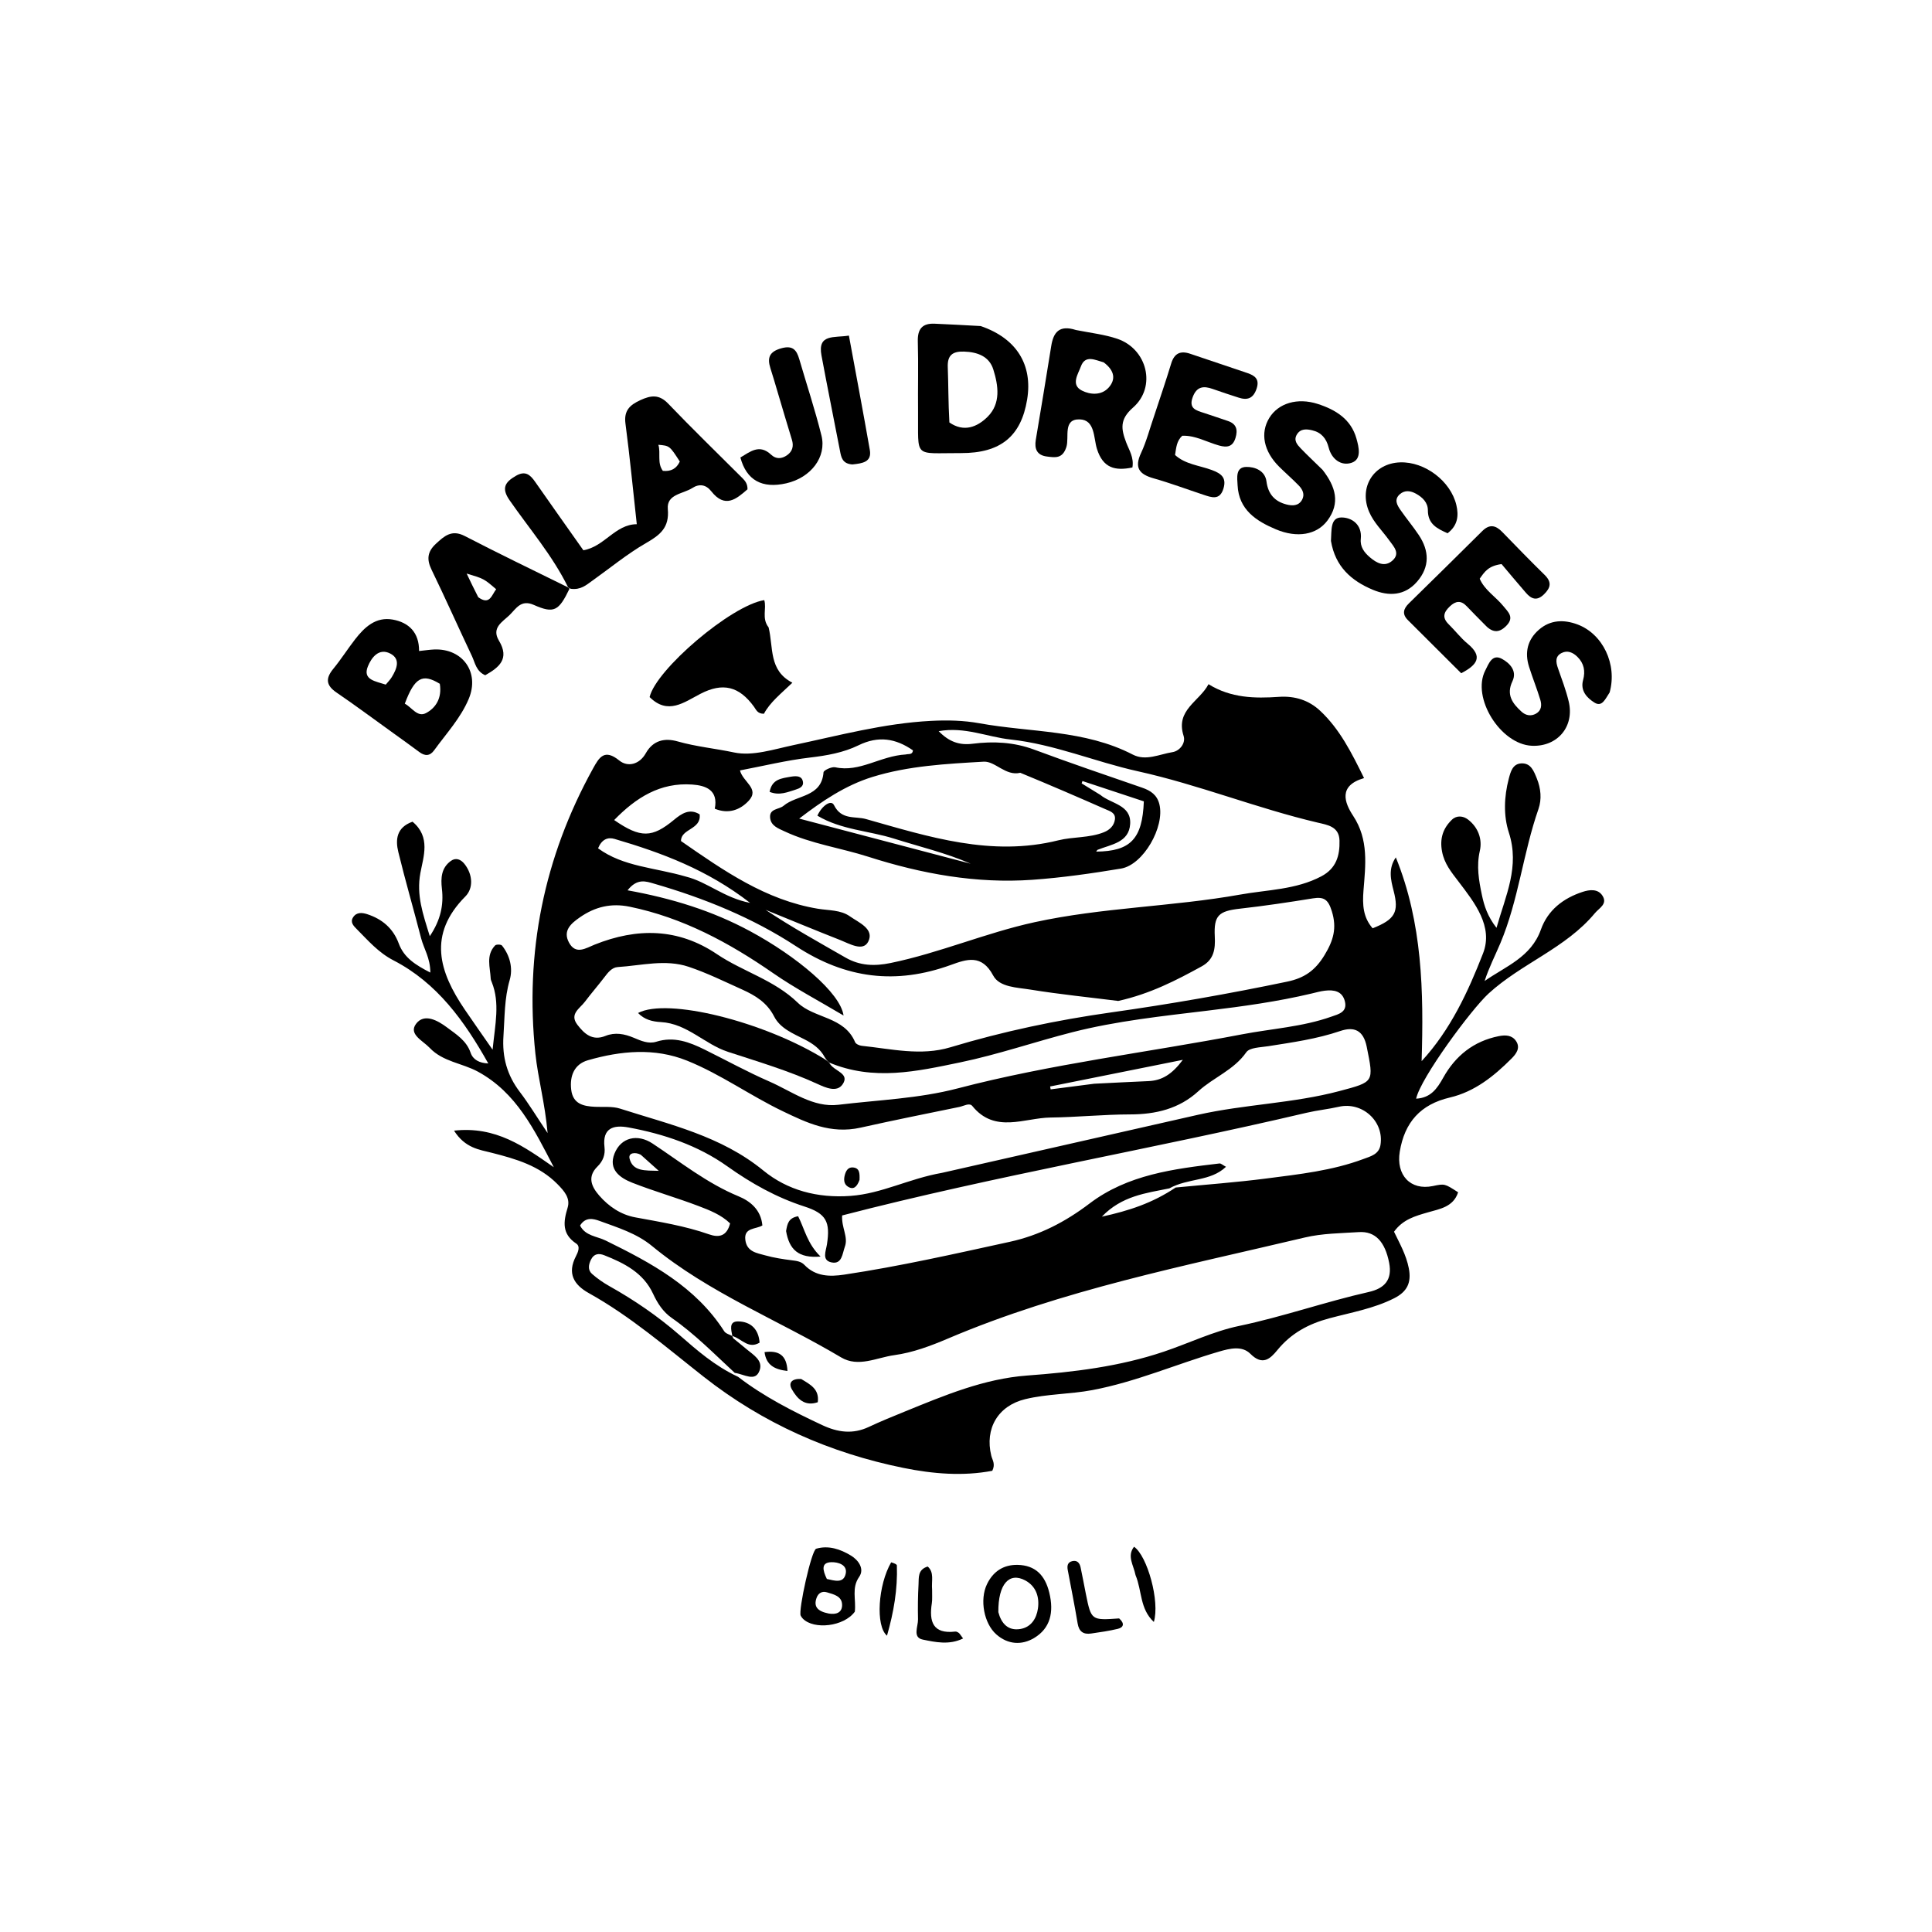<svg version="1.1" id="Layer_1" xmlns="http://www.w3.org/2000/svg" xmlns:xlink="http://www.w3.org/1999/xlink" x="0px" y="0px"
	 width="100%" viewBox="0 0 496 496" enable-background="new 0 0 496 496" xml:space="preserve">
<path fill="#000000" opacity="1" stroke="none" 
	d="
M105.904,210.955 
	C110.64,214.88 108.687,219.953 107.92,224.145 
	C106.881,229.82 108.542,234.541 110.342,240.344 
	C113.136,236.179 113.929,232.316 113.454,228.203 
	C113.13,225.391 113.292,222.814 115.742,221.03 
	C117.003,220.112 118.287,220.59 119.242,221.794 
	C121.406,224.521 121.548,228.053 119.484,230.131 
	C109.727,239.951 112.732,249.497 119.333,259.205 
	C121.454,262.325 123.631,265.406 126.463,269.484 
	C127.13,262.853 128.382,257.525 126.268,252.186 
	C126.146,251.877 125.995,251.555 125.979,251.232 
	C125.841,248.318 124.699,245.242 127.112,242.718 
	C127.402,242.414 128.632,242.44 128.879,242.75 
	C130.961,245.362 131.716,248.623 130.848,251.62 
	C129.472,256.369 129.581,261.132 129.254,265.94 
	C128.884,271.379 130.182,276.043 133.469,280.352 
	C135.754,283.349 137.709,286.597 140.586,290.887 
	C139.898,283.085 138.124,276.884 137.45,270.499 
	C134.708,244.496 139.624,220.141 152.247,197.292 
	C153.83,194.427 155.166,192.147 158.992,195.248 
	C161.157,197.003 164.165,196.281 165.79,193.384 
	C167.668,190.035 170.668,189.404 173.96,190.34 
	C178.72,191.695 183.681,192.163 188.481,193.182 
	C193.211,194.186 198.657,192.36 203.686,191.296 
	C215.394,188.818 226.959,185.689 239.014,185.069 
	C243.22,184.853 247.358,184.942 251.445,185.683 
	C264.625,188.074 278.435,187.313 290.826,193.728 
	C294.144,195.446 297.67,193.629 301.024,193.093 
	C302.843,192.802 304.468,190.798 303.865,188.925 
	C301.722,182.262 307.926,180.112 310.261,175.652 
	C316.026,179.233 322.18,179.324 328.33,178.901 
	C332.454,178.617 336.024,179.777 338.905,182.465 
	C343.953,187.174 346.989,193.25 350.192,199.759 
	C343.535,201.678 345.144,206.04 347.397,209.457 
	C351.428,215.574 350.562,222.116 350.047,228.611 
	C349.756,232.285 349.93,235.497 352.396,238.322 
	C358.175,236.032 359.201,234.161 357.775,228.675 
	C357.034,225.823 356.367,222.976 358.349,220.116 
	C365.179,236.921 365.523,254.559 364.971,272.433 
	C372.415,264.349 376.91,254.578 380.738,244.764 
	C383.429,237.865 378.569,231.728 374.431,226.302 
	C372.593,223.893 370.797,221.736 370.21,218.587 
	C369.591,215.259 370.466,212.637 372.751,210.442 
	C373.957,209.283 375.639,209.427 376.911,210.417 
	C379.506,212.436 380.594,215.463 379.916,218.432 
	C379.016,222.372 379.663,226.052 380.448,229.781 
	C381.027,232.529 381.874,235.232 384.195,238.202 
	C386.572,229.82 390.201,222.465 387.365,213.738 
	C385.957,209.402 386.136,204.522 387.345,199.919 
	C387.813,198.14 388.334,196.089 390.577,195.984 
	C393.027,195.869 393.782,197.972 394.547,199.851 
	C395.593,202.421 395.843,205.189 394.966,207.699 
	C391.023,218.995 389.855,231.073 385.189,242.147 
	C383.849,245.326 382.258,248.4 381.142,251.853 
	C386.542,248.076 393.068,245.752 395.59,238.656 
	C397.378,233.623 401.364,230.58 406.331,228.961 
	C408.019,228.411 410.192,228.108 411.381,229.923 
	C412.798,232.085 410.567,233.095 409.464,234.424 
	C401.984,243.443 390.62,247.314 382.145,255.084 
	C377.727,259.134 364.714,276.733 363.56,282.062 
	C367.302,281.857 368.933,279.513 370.518,276.672 
	C373.649,271.06 378.315,267.295 384.778,266.009 
	C386.546,265.657 388.223,265.742 389.251,267.325 
	C390.391,269.079 389.213,270.601 388.061,271.754 
	C383.546,276.275 378.604,280.269 372.219,281.765 
	C364.713,283.523 360.603,288.091 359.358,295.675 
	C358.376,301.653 362.092,305.7 367.868,304.49 
	C370.887,303.858 370.887,303.858 374.34,306.097 
	C373.117,309.875 369.611,310.371 366.554,311.257 
	C363.33,312.192 360.163,313.052 357.886,316.217 
	C359.268,319.111 360.993,322.083 361.677,325.581 
	C362.419,329.37 361.189,331.645 357.933,333.295 
	C352.672,335.959 346.879,336.947 341.281,338.446 
	C335.923,339.881 331.483,342.277 327.955,346.584 
	C326.109,348.838 324.149,350.707 321.008,347.562 
	C318.867,345.419 315.734,346.182 312.916,347.008 
	C302.068,350.186 291.667,354.754 280.46,356.873 
	C274.719,357.959 268.856,357.829 263.193,359.207 
	C256.224,360.902 252.772,366.732 254.494,373.736 
	C254.763,374.832 255.614,375.837 254.75,377.593 
	C247.29,379.021 239.545,378.402 231.928,376.854 
	C213.046,373.014 195.882,365.426 180.617,353.422 
	C171.082,345.923 161.859,337.929 151.172,331.983 
	C147.278,329.816 145.587,326.883 147.859,322.509 
	C148.384,321.499 149.044,319.998 147.942,319.265 
	C144.245,316.806 144.605,313.706 145.72,310.072 
	C146.481,307.591 144.851,305.762 143.115,303.999 
	C138.45,299.262 132.46,297.536 126.301,295.969 
	C123.048,295.141 119.412,294.763 116.565,290.267 
	C127.347,289.071 134.562,294.365 142.175,299.659 
	C137.184,290.048 132.605,280.545 122.726,275.141 
	C118.672,272.923 113.701,272.603 110.31,269.014 
	C108.578,267.181 104.84,265.53 106.792,262.876 
	C108.892,260.02 112.403,261.998 114.787,263.791 
	C117.123,265.548 119.751,267.138 120.815,270.257 
	C121.435,272.076 123.081,272.923 125.357,273.021 
	C119.236,262.109 112.209,252.328 101.018,246.553 
	C97.14,244.551 94.503,241.46 91.587,238.527 
	C90.765,237.701 89.829,236.766 90.655,235.492 
	C91.543,234.123 92.998,234.284 94.268,234.696 
	C98.108,235.941 100.934,238.327 102.373,242.223 
	C103.723,245.879 106.663,247.73 110.478,249.687 
	C110.479,245.946 108.8,243.537 108.113,240.874 
	C106.208,233.491 104.071,226.167 102.265,218.761 
	C101.483,215.559 101.781,212.419 105.904,210.955 
M212.787,272.754 
	C212.539,272.512 212.29,272.271 211.733,271.422 
	C210.585,269.265 208.712,267.949 206.595,266.861 
	C203.635,265.342 200.314,264.048 198.736,260.952 
	C196.922,257.395 193.912,255.561 190.559,254.051 
	C186.014,252.004 181.512,249.782 176.801,248.203 
	C170.824,246.2 164.666,247.888 158.599,248.271 
	C157.076,248.367 156.06,249.703 155.126,250.93 
	C153.514,253.048 151.753,255.053 150.156,257.182 
	C148.862,258.908 146.123,260.322 148.222,263.069 
	C149.996,265.391 152.066,267.31 155.428,265.952 
	C157.899,264.954 160.314,265.42 162.699,266.422 
	C164.543,267.197 166.477,268.075 168.492,267.44 
	C173.028,266.011 177.009,267.538 180.944,269.483 
	C186.463,272.211 191.869,275.19 197.504,277.648 
	C203.242,280.15 208.722,284.417 215.245,283.628 
	C225.463,282.39 235.84,282.044 245.856,279.425 
	C269.877,273.144 294.524,270.207 318.846,265.547 
	C326.502,264.08 334.369,263.633 341.787,261.008 
	C343.606,260.365 345.973,259.861 345.266,257.061 
	C344.595,254.402 342.42,254.064 340.105,254.342 
	C338.957,254.48 337.83,254.803 336.701,255.071 
	C327.961,257.146 319.098,258.362 310.18,259.442 
	C298.488,260.859 286.662,262.1 275.298,265 
	C265.675,267.455 256.199,270.739 246.452,272.756 
	C235.439,275.036 224.288,277.603 212.787,272.754 
M301.832,304.87 
	C309.604,304.113 317.402,303.551 325.142,302.548 
	C333.543,301.46 342.013,300.549 350.037,297.549 
	C351.871,296.864 354.023,296.358 354.409,293.947 
	C355.382,287.877 349.735,282.768 343.723,284.139 
	C340.978,284.764 338.152,285.041 335.413,285.686 
	C295.727,295.02 255.476,301.86 216.202,312.041 
	C216.004,315.214 217.826,317.538 216.899,320.068 
	C216.256,321.821 216.196,324.676 213.45,324.089 
	C210.929,323.551 212.03,321.222 212.302,319.467 
	C213.196,313.688 212.129,311.553 206.537,309.749 
	C199.312,307.416 192.897,303.818 186.717,299.423 
	C179.175,294.059 170.454,291.131 161.375,289.451 
	C157.544,288.742 154.603,289.554 155.191,294.495 
	C155.421,296.435 154.82,298.068 153.401,299.462 
	C150.732,302.083 151.804,304.603 153.836,306.933 
	C156.311,309.77 159.404,311.847 163.091,312.53 
	C169.472,313.71 175.873,314.73 182.024,316.888 
	C184.614,317.797 186.591,317.358 187.439,314.084 
	C185.151,311.857 182.174,310.702 179.282,309.604 
	C173.687,307.478 167.907,305.836 162.34,303.648 
	C159.158,302.398 156.118,300.255 157.764,296.149 
	C159.432,291.986 163.652,291.013 167.534,293.579 
	C174.739,298.341 181.488,303.772 189.611,307.126 
	C192.542,308.337 195.359,310.53 195.724,314.605 
	C194.063,315.64 190.931,315.072 191.351,318.342 
	C191.742,321.389 194.317,321.686 196.483,322.294 
	C198.713,322.919 201.035,323.268 203.339,323.56 
	C204.535,323.711 205.668,323.848 206.526,324.744 
	C209.392,327.734 213.012,327.791 216.693,327.24 
	C231.002,325.098 245.1,321.898 259.227,318.812 
	C266.899,317.136 273.493,313.699 279.721,308.975 
	C289.508,301.551 301.329,300.08 313.08,298.693 
	C313.453,298.649 313.884,299.09 314.748,299.55 
	C310.707,303.391 305.092,302.381 300.204,305.09 
	C294.224,306.314 288.012,306.994 282.875,312.354 
	C289.906,310.817 295.848,308.866 301.832,304.87 
M188.636,352.46 
	C183.387,347.603 178.377,342.479 172.472,338.366 
	C170.247,336.816 168.812,334.627 167.657,332.133 
	C165.177,326.782 160.293,324.291 155.126,322.256 
	C153.735,321.708 152.496,321.848 151.742,323.349 
	C151.1,324.627 150.841,326.028 151.986,327.042 
	C153.338,328.239 154.858,329.295 156.436,330.18 
	C162.839,333.771 168.83,337.864 174.405,342.705 
	C178.887,346.598 183.408,350.628 189.487,353.47 
	C196.126,358.576 203.528,362.325 211.079,365.862 
	C215.099,367.744 218.945,368.265 223.059,366.33 
	C226.071,364.913 229.162,363.659 232.247,362.402 
	C242.423,358.258 252.596,353.958 263.706,353.138 
	C275.605,352.26 287.381,350.848 298.742,347.027 
	C305.213,344.851 311.48,341.792 318.105,340.406 
	C329.371,338.048 340.21,334.217 351.404,331.688 
	C355.445,330.775 357.49,328.579 356.634,324.192 
	C355.58,318.795 353.072,316.044 348.862,316.316 
	C344.218,316.615 339.463,316.636 334.975,317.702 
	C304.082,325.036 272.822,331.121 243.393,343.634 
	C238.938,345.529 234.38,347.249 229.592,347.905 
	C225.075,348.524 220.372,351.12 215.934,348.481 
	C199.785,338.882 182.053,331.963 167.377,319.876 
	C163.424,316.62 158.602,315.164 153.933,313.449 
	C152.336,312.863 150.323,312.357 148.918,314.629 
	C150.275,317.318 153.228,317.37 155.503,318.487 
	C167.195,324.225 178.595,330.327 185.931,341.777 
	C186.321,342.386 187.311,342.612 188,342.998 
	C188,342.998 187.983,342.976 188.257,343.587 
	C189.39,344.512 190.537,345.422 191.654,346.367 
	C193.384,347.831 195.925,349.225 195.015,351.82 
	C193.932,354.91 191.063,352.772 188.636,352.46 
M232.548,193.693 
	C233.238,193.488 234.261,193.855 234.386,192.641 
	C229.955,189.555 225.501,188.844 220.399,191.341 
	C216.539,193.231 212.254,193.979 207.89,194.492 
	C201.887,195.198 195.972,196.649 189.971,197.79 
	C190.732,200.788 195.107,202.456 192.222,205.573 
	C190.048,207.922 187.031,209.078 183.505,207.621 
	C184.462,202.786 181.146,201.658 177.706,201.414 
	C169.488,200.832 163.268,204.775 157.675,210.529 
	C164.469,215.231 167.44,215.112 173.052,210.46 
	C174.967,208.873 177.033,207.465 179.618,209.067 
	C180.106,213.017 174.779,212.71 174.834,215.922 
	C185.793,223.524 196.581,231.083 209.993,233.302 
	C212.768,233.761 215.818,233.576 218.174,235.24 
	C220.453,236.85 224.525,238.459 222.912,241.72 
	C221.589,244.397 218.104,242.28 215.718,241.343 
	C209.299,238.824 202.93,236.175 196.542,233.577 
	C203.23,238.034 210.187,241.888 217.084,245.846 
	C220.779,247.966 224.538,248.078 228.643,247.232 
	C241.223,244.64 253.065,239.494 265.593,236.76 
	C283.014,232.959 300.924,232.788 318.434,229.658 
	C325.431,228.408 332.7,228.426 339.235,224.971 
	C343.065,222.946 343.993,219.641 343.888,215.779 
	C343.789,212.176 340.794,211.777 338.265,211.183 
	C322.67,207.518 307.806,201.475 292.054,197.991 
	C281.218,195.595 270.701,191.07 259.427,189.851 
	C253.433,189.203 247.653,186.504 240.986,187.712 
	C243.657,190.45 246.289,191.376 249.727,190.938 
	C255.037,190.263 260.301,190.52 265.474,192.442 
	C274.666,195.858 283.952,199.024 293.225,202.22 
	C295.421,202.977 297.051,204.072 297.647,206.472 
	C299.085,212.257 293.536,222.036 287.796,222.988 
	C280.269,224.237 272.682,225.325 265.077,225.866 
	C250.646,226.893 236.631,224.34 222.912,219.95 
	C215.791,217.671 208.288,216.652 201.445,213.447 
	C199.782,212.668 197.854,212.009 197.704,209.854 
	C197.544,207.547 199.995,207.856 201.17,206.863 
	C204.548,204.007 210.914,204.745 211.42,198.283 
	C211.462,197.743 213.523,196.785 214.437,196.983 
	C220.738,198.354 225.928,194.07 232.548,193.693 
M241.846,301.102 
	C263.738,296.135 285.627,291.156 307.523,286.206 
	C319.528,283.492 331.948,283.277 343.887,280.103 
	C352.844,277.721 352.709,277.866 350.877,268.737 
	C350.018,264.462 347.64,263.48 344.065,264.695 
	C338.035,266.745 331.794,267.608 325.557,268.595 
	C323.61,268.903 320.816,268.915 319.959,270.144 
	C316.757,274.735 311.539,276.586 307.643,280.155 
	C302.702,284.68 296.682,286.097 290.124,286.102 
	C283.306,286.108 276.478,286.823 269.697,286.902 
	C263.021,286.981 255.412,291.09 249.626,283.945 
	C248.885,283.03 247.415,283.955 246.292,284.184 
	C237.825,285.914 229.328,287.625 220.922,289.501 
	C213.193,291.226 207.038,288.189 201.056,285.331 
	C192.695,281.338 185.041,275.787 176.385,272.302 
	C168.029,268.938 159.387,269.769 150.947,272.192 
	C147.464,273.192 146.229,276.161 146.641,279.721 
	C147.07,283.421 149.754,284.01 152.779,284.151 
	C154.925,284.251 157.208,283.98 159.191,284.616 
	C171.953,288.712 185.091,291.604 195.989,300.522 
	C202.13,305.547 209.83,307.649 218.389,307.019 
	C226.411,306.428 233.356,302.589 241.846,301.102 
M287.081,256.972 
	C279.558,256.027 272.005,255.268 264.526,254.056 
	C261.145,253.508 256.59,253.473 254.988,250.459 
	C252.031,244.898 248.183,246.255 244.123,247.726 
	C230.015,252.837 217.148,251.29 204.345,242.912 
	C193.237,235.643 180.804,230.588 167.957,226.873 
	C165.867,226.268 163.607,225.389 161.112,228.569 
	C172.573,230.643 182.877,233.838 192.562,239.058 
	C204.432,245.456 215.756,254.85 216.565,260.714 
	C210.214,256.926 204.113,253.735 198.498,249.843 
	C187.175,241.996 175.289,235.589 161.651,232.778 
	C156.907,231.8 152.771,232.799 148.894,235.489 
	C146.579,237.095 144.408,238.939 146.097,242.023 
	C147.84,245.207 150.439,243.402 152.647,242.518 
	C163.536,238.156 174.07,238.229 184.058,244.957 
	C190.746,249.461 198.742,251.554 204.807,257.424 
	C209.01,261.492 216.753,260.932 219.531,267.554 
	C219.73,268.028 220.618,268.423 221.224,268.486 
	C228.803,269.274 236.409,271.156 243.994,268.868 
	C257.533,264.784 271.353,261.877 285.307,259.909 
	C300.459,257.771 315.488,255.143 330.459,252.015 
	C334.875,251.092 337.638,249.155 340.018,245.249 
	C342.327,241.46 343.271,238.279 341.91,233.908 
	C340.991,230.956 339.924,230.171 337.071,230.634 
	C330.847,231.644 324.603,232.577 318.338,233.281 
	C312.868,233.897 311.591,235.007 311.87,240.441 
	C312.034,243.644 311.676,246.355 308.518,248.089 
	C301.941,251.7 295.305,255.137 287.081,256.972 
M261.935,198.396 
	C258.165,199.306 255.499,195.372 252.544,195.544 
	C242.95,196.102 233.227,196.596 223.957,199.471 
	C217.083,201.603 211.102,205.614 205.176,210.156 
	C219.853,214.017 234.531,217.878 249.208,221.739 
	C242.83,218.958 236.113,217.384 229.555,215.308 
	C223.079,213.258 215.963,213.066 209.849,209.409 
	C210.957,206.915 213.356,205.179 214.107,206.695 
	C216.043,210.606 219.542,209.489 222.313,210.273 
	C238.446,214.838 254.523,220.017 271.693,215.737 
	C275.521,214.783 279.653,215.166 283.413,213.655 
	C284.87,213.069 286.005,212.007 286.229,210.399 
	C286.473,208.65 284.937,208.248 283.754,207.727 
	C276.753,204.648 269.734,201.606 261.935,198.396 
M176.148,225.064 
	C181.575,226.408 185.898,230.511 192.575,231.796 
	C181.569,223.264 169.852,218.923 157.778,215.376 
	C156.057,214.871 154.509,215.439 153.54,217.785 
	C160.045,222.55 168.06,222.69 176.148,225.064 
M282.49,204.074 
	C285.254,206.38 290.447,206.602 290.146,211.529 
	C289.854,216.32 285.27,216.773 281.806,218.161 
	C281.664,218.218 281.583,218.429 281.422,218.633 
	C290.229,218.554 293.294,215.376 293.656,205.73 
	C288.467,204.013 283.183,202.264 277.9,200.516 
	C277.829,200.716 277.757,200.917 277.686,201.117 
	C279.088,201.981 280.49,202.845 282.49,204.074 
M280.91,278.224 
	C285.549,277.998 290.186,277.749 294.825,277.553 
	C298.326,277.405 300.886,275.805 303.673,272.089 
	C291.517,274.53 280.557,276.73 269.598,278.93 
	C269.642,279.177 269.686,279.423 269.73,279.67 
	C273.161,279.22 276.592,278.77 280.91,278.224 
M164.503,296.455 
	C163.121,295.712 161.24,295.926 161.629,297.451 
	C162.475,300.767 165.551,300.488 169.124,300.589 
	C167.323,298.976 166.14,297.917 164.503,296.455 
z"/>
<path fill="#000000" opacity="1" stroke="none" 
	d="
M145.824,150.737 
	C141.84,142.618 135.932,135.783 130.82,128.423 
	C128.664,125.319 129.649,123.768 132.472,122.145 
	C134.87,120.767 136.113,121.874 137.389,123.702 
	C141.473,129.559 145.611,135.379 149.769,141.271 
	C155.213,140.331 157.922,134.611 163.48,134.579 
	C162.521,125.871 161.7,117.284 160.573,108.737 
	C160.129,105.371 161.733,103.95 164.418,102.719 
	C167.087,101.495 169.195,101.171 171.542,103.622 
	C177.758,110.116 184.223,116.37 190.581,122.727 
	C191.291,123.437 191.935,124.208 191.903,125.617 
	C189.023,128.14 186.128,130.609 182.592,126.109 
	C181.258,124.411 179.536,124.126 177.736,125.289 
	C175.37,126.819 171.1,126.836 171.448,130.703 
	C171.874,135.448 169.495,137.326 165.866,139.414 
	C160.985,142.223 156.588,145.873 151.975,149.15 
	C150.492,150.203 149.099,151.483 146.573,151.163 
	C146.074,151.015 145.824,150.737 145.824,150.737 
M169.023,114.191 
	C169.681,116.349 168.648,118.818 170.174,120.881 
	C172.265,121.099 173.684,120.311 174.525,118.487 
	C171.908,114.437 171.908,114.437 169.023,114.191 
z"/>
<path fill="#000000" opacity="1" stroke="none" 
	d="
M100.882,188.15 
	C95.87,184.552 91.21,181.069 86.405,177.8 
	C83.681,175.948 83.54,174.164 85.569,171.7 
	C87.571,169.268 89.26,166.581 91.196,164.092 
	C93.622,160.974 96.509,158.299 100.811,159.061 
	C104.981,159.8 107.621,162.399 107.587,167.133 
	C109.202,166.965 110.318,166.79 111.44,166.742 
	C118.783,166.428 123.203,172.608 120.334,179.433 
	C118.255,184.375 114.569,188.324 111.458,192.62 
	C110.346,194.156 109.072,194.135 107.621,193.046 
	C105.496,191.451 103.325,189.916 100.882,188.15 
M112.911,175.55 
	C108.456,172.83 106.452,173.907 103.923,180.657 
	C105.696,181.555 107.15,184.231 109.348,183.079 
	C111.787,181.801 113.52,179.323 112.911,175.55 
M99.034,175.761 
	C99.555,175.12 100.156,174.529 100.581,173.83 
	C101.867,171.721 102.919,169.187 100.184,167.781 
	C97.245,166.271 95.347,168.85 94.445,171.077 
	C93.037,174.555 96.42,174.888 99.034,175.761 
z"/>
<path fill="#000000" opacity="1" stroke="none" 
	d="
M276.237,84.726 
	C280.053,85.482 283.57,85.869 286.843,86.978 
	C294.53,89.582 296.963,99.318 290.87,104.646 
	C287.388,107.692 287.826,110.166 289.137,113.619 
	C289.877,115.568 291.163,117.469 290.722,120.014 
	C286.322,120.931 283.162,120.22 281.604,115.201 
	C280.747,112.441 281.147,107.814 277.238,107.67 
	C272.778,107.505 274.567,112.253 273.77,114.753 
	C272.796,117.811 270.907,117.475 268.754,117.199 
	C266.197,116.873 265.531,115.237 265.921,112.899 
	C267.258,104.886 268.609,96.877 269.878,88.854 
	C270.437,85.318 271.929,83.342 276.237,84.726 
M283.351,93.031 
	C281.197,92.447 278.603,90.988 277.485,94.104 
	C276.805,95.997 274.83,98.779 277.744,100.266 
	C279.861,101.346 282.79,101.6 284.67,99.453 
	C286.411,97.465 286.247,95.201 283.351,93.031 
z"/>
<path fill="#000000" opacity="1" stroke="none" 
	d="
M251.766,83.708 
	C260.998,86.857 265.162,93.663 263.695,102.574 
	C262.142,112.009 256.893,116.353 246.711,116.322 
	C234.315,116.284 235.814,117.842 235.69,105.584 
	C235.629,99.606 235.796,93.623 235.629,87.649 
	C235.54,84.463 236.782,82.97 239.931,83.103 
	C243.739,83.265 247.545,83.473 251.766,83.708 
M243.735,108.457 
	C247.443,111.038 250.878,109.641 253.526,107.018 
	C257,103.577 256.302,98.988 255.012,94.853 
	C253.963,91.489 250.958,90.373 247.493,90.262 
	C244.569,90.169 243.199,91.177 243.32,94.259 
	C243.495,98.726 243.437,103.204 243.735,108.457 
z"/>
<path fill="#000000" opacity="1" stroke="none" 
	d="
M146.202,151.151 
	C143.446,156.887 142.219,157.585 137.044,155.298 
	C133.732,153.833 132.497,156.269 130.829,157.891 
	C129.026,159.643 126.097,161.155 128.088,164.466 
	C130.916,169.168 128.096,171.357 124.574,173.353 
	C122.23,172.336 121.972,170.151 121.15,168.415 
	C117.66,161.047 114.351,153.591 110.791,146.258 
	C109.502,143.603 109.72,141.637 111.899,139.615 
	C114.076,137.596 115.978,135.888 119.293,137.601 
	C127.867,142.033 136.557,146.239 145.512,150.636 
	C145.824,150.737 146.074,151.015 146.202,151.151 
M122.781,153.323 
	C125.731,155.466 126.198,152.809 127.378,151.273 
	C124.22,148.563 124.22,148.563 119.804,147.249 
	C120.752,149.242 121.595,151.014 122.781,153.323 
z"/>
<path fill="#000000" opacity="1" stroke="none" 
	d="
M197.321,161.062 
	C198.602,166.311 197.304,172.098 203.427,175.274 
	C200.484,178.098 197.68,180.303 196.123,183.241 
	C194.457,183.261 194.136,182.217 193.564,181.429 
	C189.751,176.182 185.567,175.149 179.813,178.128 
	C175.572,180.324 171.463,183.619 166.775,178.958 
	C168.398,171.92 187.644,155.452 196.207,154.066 
	C196.868,156.21 195.484,158.732 197.321,161.062 
z"/>
<path fill="#000000" opacity="1" stroke="none" 
	d="
M341.696,138.871 
	C341.88,136.199 341.474,132.881 344.345,132.849 
	C346.985,132.819 349.749,134.633 349.356,138.357 
	C349.139,140.411 350.264,141.858 351.688,143.073 
	C353.422,144.554 355.501,145.688 357.493,143.905 
	C359.587,142.031 357.755,140.264 356.634,138.697 
	C354.898,136.271 352.685,134.194 351.484,131.38 
	C348.796,125.082 352.658,118.926 359.468,118.702 
	C365.798,118.493 372.429,123.504 373.886,129.654 
	C374.536,132.397 374.245,134.908 371.637,136.902 
	C368.993,135.725 366.572,134.573 366.578,131.013 
	C366.582,129.014 365.196,127.665 363.53,126.747 
	C362.152,125.987 360.639,125.747 359.344,126.91 
	C357.841,128.261 358.681,129.681 359.539,130.921 
	C361.051,133.107 362.768,135.152 364.243,137.361 
	C366.944,141.404 367.1,145.515 363.827,149.304 
	C360.66,152.97 356.547,153.135 352.423,151.404 
	C346.981,149.12 342.798,145.514 341.696,138.871 
z"/>
<path fill="#000000" opacity="1" stroke="none" 
	d="
M339.539,120.621 
	C342.9,124.934 344.142,129.162 340.777,133.659 
	C338.057,137.295 333.041,138.201 327.571,135.899 
	C322.5,133.765 318.034,130.872 317.726,124.585 
	C317.634,122.717 317.143,119.944 319.922,119.874 
	C322.093,119.819 324.774,120.79 325.138,123.595 
	C325.563,126.873 327.279,128.749 330.304,129.518 
	C331.77,129.89 333.389,129.919 334.278,128.311 
	C335.033,126.945 334.423,125.67 333.466,124.681 
	C331.849,123.011 330.082,121.487 328.429,119.851 
	C324.413,115.874 323.476,111.174 325.877,107.271 
	C328.198,103.498 333.102,102.028 338.288,103.699 
	C342.897,105.183 346.84,107.597 348.241,112.603 
	C348.853,114.789 349.636,117.894 347.024,118.796 
	C344.353,119.719 341.866,117.914 341.109,114.909 
	C340.515,112.554 339.215,111.024 336.915,110.479 
	C335.46,110.133 333.858,109.975 332.917,111.596 
	C332.06,113.071 333.033,114.169 333.943,115.118 
	C335.669,116.916 337.502,118.611 339.539,120.621 
z"/>
<path fill="#000000" opacity="1" stroke="none" 
	d="
M413.242,177.766 
	C412.139,179.412 411.32,181.598 409.367,180.391 
	C407.455,179.209 405.665,177.363 406.42,174.609 
	C407.05,172.311 406.676,170.317 404.975,168.635 
	C403.83,167.502 402.422,166.874 400.899,167.649 
	C399.206,168.512 399.43,169.99 399.974,171.546 
	C400.962,174.37 402.034,177.185 402.731,180.085 
	C404.279,186.532 399.834,191.769 393.255,191.46 
	C385.178,191.08 377.717,179.05 381.328,172.095 
	C382.18,170.454 383.061,167.771 385.597,169.151 
	C387.526,170.201 389.569,172.199 388.286,174.892 
	C386.626,178.377 388.314,180.616 390.633,182.719 
	C391.677,183.666 393.008,183.963 394.34,183.211 
	C395.771,182.404 395.841,180.987 395.452,179.695 
	C394.587,176.83 393.46,174.046 392.555,171.192 
	C391.389,167.519 392.134,164.242 395.076,161.673 
	C398.028,159.095 401.512,159.024 404.954,160.3 
	C411.474,162.715 415.245,170.542 413.242,177.766 
z"/>
<path fill="#000000" opacity="1" stroke="none" 
	d="
M380.993,160.179 
	C379.326,158.496 377.918,157.079 376.541,155.632 
	C375.094,154.11 373.762,154.226 372.256,155.641 
	C370.655,157.144 370.155,158.534 371.911,160.259 
	C373.572,161.892 375.003,163.787 376.788,165.262 
	C380.785,168.567 379.261,170.683 375.134,172.842 
	C370.58,168.301 366.012,163.743 361.441,159.188 
	C359.905,157.657 360.285,156.296 361.703,154.906 
	C368.004,148.733 374.296,142.551 380.551,136.331 
	C382.408,134.484 383.988,134.84 385.659,136.561 
	C389.253,140.263 392.847,143.968 396.534,147.578 
	C398.416,149.42 398.149,150.867 396.367,152.599 
	C394.536,154.377 393.119,153.768 391.75,152.191 
	C389.463,149.556 387.233,146.87 385.495,144.816 
	C382.025,145.284 381.092,146.867 379.883,148.574 
	C381.134,151.509 383.977,153.175 385.922,155.567 
	C387.179,157.114 388.843,158.474 386.735,160.637 
	C384.747,162.678 383.016,162.431 380.993,160.179 
z"/>
<path fill="#000000" opacity="1" stroke="none" 
	d="
M296.389,106.519 
	C297.92,101.877 299.37,97.625 300.676,93.33 
	C301.48,90.685 303.053,89.966 305.585,90.83 
	C310.467,92.498 315.37,94.105 320.251,95.775 
	C322.153,96.426 323.44,97.329 322.593,99.813 
	C321.739,102.318 320.234,102.811 317.98,102.08 
	C315.764,101.362 313.545,100.646 311.351,99.861 
	C308.976,99.012 307.211,99.214 306.2,101.961 
	C305.12,104.898 307.079,105.365 309.057,106.002 
	C311.115,106.664 313.152,107.393 315.206,108.069 
	C317.432,108.802 317.819,110.324 317.198,112.393 
	C316.509,114.689 315.086,114.971 312.957,114.374 
	C309.805,113.489 306.855,111.735 303.516,111.869 
	C302.054,113.226 301.978,114.904 301.67,116.809 
	C304.299,119.221 307.927,119.483 311.114,120.67 
	C313.457,121.543 314.929,122.58 314.114,125.363 
	C313.183,128.541 311.052,127.712 308.939,127.012 
	C304.673,125.598 300.455,124.019 296.136,122.794 
	C292.457,121.751 291.174,120.075 292.942,116.299 
	C294.345,113.304 295.168,110.037 296.389,106.519 
z"/>
<path fill="#000000" opacity="1" stroke="none" 
	d="
M199.764,101.079 
	C199.049,98.626 198.428,96.56 197.778,94.504 
	C196.927,91.811 197.546,90.265 200.585,89.416 
	C203.536,88.592 204.512,89.852 205.204,92.23 
	C207.104,98.759 209.254,105.225 210.892,111.818 
	C212.267,117.358 208.152,122.64 201.885,124.075 
	C195.66,125.5 191.643,123.31 190.078,117.453 
	C192.582,115.994 194.943,113.884 197.971,116.735 
	C199.229,117.919 200.692,117.835 202.073,116.857 
	C203.472,115.866 203.798,114.511 203.308,112.903 
	C202.147,109.094 200.999,105.281 199.764,101.079 
z"/>
<path fill="#000000" opacity="1" stroke="none" 
	d="
M218.83,119.237 
	C216.22,119.056 215.962,117.378 215.638,115.697 
	C214.065,107.549 212.412,99.416 210.897,91.257 
	C209.858,85.663 214.1,86.781 217.939,86.156 
	C219.76,96.056 221.601,105.772 223.308,115.512 
	C223.851,118.609 221.481,118.961 218.83,119.237 
z"/>
<path fill="#000000" opacity="1" stroke="none" 
	d="
M219.456,413.766 
	C216.654,417.609 208.965,418.449 206.123,415.565 
	C205.896,415.334 205.692,415.057 205.553,414.765 
	C204.929,413.461 208.314,397.959 209.542,397.6 
	C212.728,396.667 215.766,397.729 218.463,399.36 
	C220.406,400.536 221.991,402.794 220.577,404.821 
	C218.567,407.703 219.816,410.555 219.456,413.766 
M212.726,414.234 
	C214.614,414.575 216.248,414.05 216.191,411.96 
	C216.131,409.787 214.063,409.318 212.325,408.802 
	C210.961,408.396 210.042,409.061 209.624,410.253 
	C208.843,412.475 209.887,413.664 212.726,414.234 
M212.279,405.368 
	C214.168,405.767 216.579,406.628 217.123,403.989 
	C217.59,401.726 215.18,401.027 213.472,401.059 
	C210.727,401.109 211.193,403.112 212.279,405.368 
z"/>
<path fill="#000000" opacity="1" stroke="none" 
	d="
M269.384,408.887 
	C270.613,413.921 269.644,418.049 265.467,420.536 
	C262.318,422.41 258.763,422.23 255.78,419.595 
	C252.623,416.808 251.456,410.726 253.385,406.709 
	C254.954,403.441 257.624,401.659 261.303,401.751 
	C265.713,401.863 268.277,404.307 269.384,408.887 
M256.303,413.88 
	C257.059,416.778 258.776,418.718 261.918,418.216 
	C264.68,417.775 266.106,415.554 266.471,412.942 
	C266.887,409.964 265.972,407.216 263.208,405.737 
	C259.114,403.548 256.245,406.625 256.303,413.88 
z"/>
<path fill="#000000" opacity="1" stroke="none" 
	d="
M287.318,415.495 
	C288.801,416.808 288.448,417.812 286.991,418.167 
	C284.738,418.715 282.426,419.033 280.127,419.371 
	C278.17,419.659 277.014,418.915 276.663,416.801 
	C275.902,412.215 274.984,407.655 274.125,403.086 
	C273.921,401.997 274.059,401.057 275.322,400.781 
	C276.577,400.506 277.184,401.303 277.415,402.365 
	C277.909,404.632 278.307,406.92 278.769,409.195 
	C280.152,416.002 280.156,416.001 287.318,415.495 
z"/>
<path fill="#000000" opacity="1" stroke="none" 
	d="
M239.3,408.128 
	C239.279,409.597 239.378,410.614 239.228,411.593 
	C238.506,416.305 239.465,419.553 245.251,418.87 
	C245.539,418.836 245.902,419.033 246.157,419.222 
	C246.401,419.403 246.55,419.713 247.251,420.642 
	C243.668,422.392 240.086,421.581 236.892,420.927 
	C234.213,420.38 235.722,417.561 235.681,415.728 
	C235.614,412.732 235.65,409.727 235.816,406.735 
	C235.911,405.031 235.561,402.958 238.173,402.172 
	C239.904,403.715 239.093,405.815 239.3,408.128 
z"/>
<path fill="#000000" opacity="1" stroke="none" 
	d="
M291.527,404.386 
	C291,401.746 289.275,399.513 291.14,397.092 
	C294.556,399.439 297.82,411.166 296.222,416.404 
	C292.589,413.014 293.203,408.406 291.527,404.386 
z"/>
<path fill="#000000" opacity="1" stroke="none" 
	d="
M228.789,401.092 
	C229.546,401.317 230.242,401.593 230.252,401.893 
	C230.465,407.971 229.458,413.853 227.716,419.93 
	C224.732,417.443 225.414,406.9 228.789,401.092 
z"/>
<path fill="#000000" opacity="1" stroke="none" 
	d="
M212.962,272.947 
	C214.057,275.043 218.291,275.491 216.318,278.382 
	C214.845,280.54 211.949,279.235 209.854,278.274 
	C202.417,274.862 194.598,272.563 186.852,270.025 
	C180.888,268.071 176.38,262.765 169.678,262.398 
	C167.489,262.278 165.439,261.784 163.805,260.065 
	C171.316,256.075 196.103,262.242 211.712,271.913 
	C212.29,272.271 212.539,272.512 212.962,272.947 
z"/>
<path fill="#000000" opacity="1" stroke="none" 
	d="
M203.11,199.387 
	C204.688,199.136 205.893,199.265 206.144,200.711 
	C206.355,201.921 205.259,202.406 204.33,202.692 
	C202.231,203.339 200.115,204.322 197.58,203.293 
	C198.212,200.003 200.567,199.84 203.11,199.387 
z"/>
<path fill="#000000" opacity="1" stroke="none" 
	d="
M188.011,343.007 
	C187.743,341.434 187.019,339.224 189.482,339.246 
	C192.729,339.276 194.771,341.246 195.008,344.696 
	C192.208,346.359 190.63,343.944 188.306,343.084 
	C187.983,342.976 188,342.998 188.011,343.007 
z"/>
<path fill="#000000" opacity="1" stroke="none" 
	d="
M205.678,354.024 
	C208.098,355.48 210.391,356.65 209.942,359.993 
	C206.58,361.141 204.674,359.093 203.29,356.674 
	C202.312,354.965 203.341,353.895 205.678,354.024 
z"/>
<path fill="#000000" opacity="1" stroke="none" 
	d="
M196.279,347.128 
	C199.959,346.629 201.985,347.933 202.162,351.966 
	C198.894,351.599 196.714,350.492 196.279,347.128 
z"/>
<path fill="#000000" opacity="1" stroke="none" 
	d="
M220.664,302.918 
	C220.022,304.674 219.128,305.59 217.637,304.615 
	C216.564,303.912 216.595,302.662 216.927,301.515 
	C217.21,300.537 217.754,299.65 218.903,299.713 
	C220.709,299.812 220.728,301.218 220.664,302.918 
z"/>
<path fill="#000000" opacity="1" stroke="none" 
	d="
M201.81,316.049 
	C202.132,314.179 202.407,312.676 204.902,312.244 
	C206.534,315.442 207.245,319.315 210.664,322.596 
	C204.916,323.085 202.612,320.749 201.81,316.049 
z"/>
</svg>